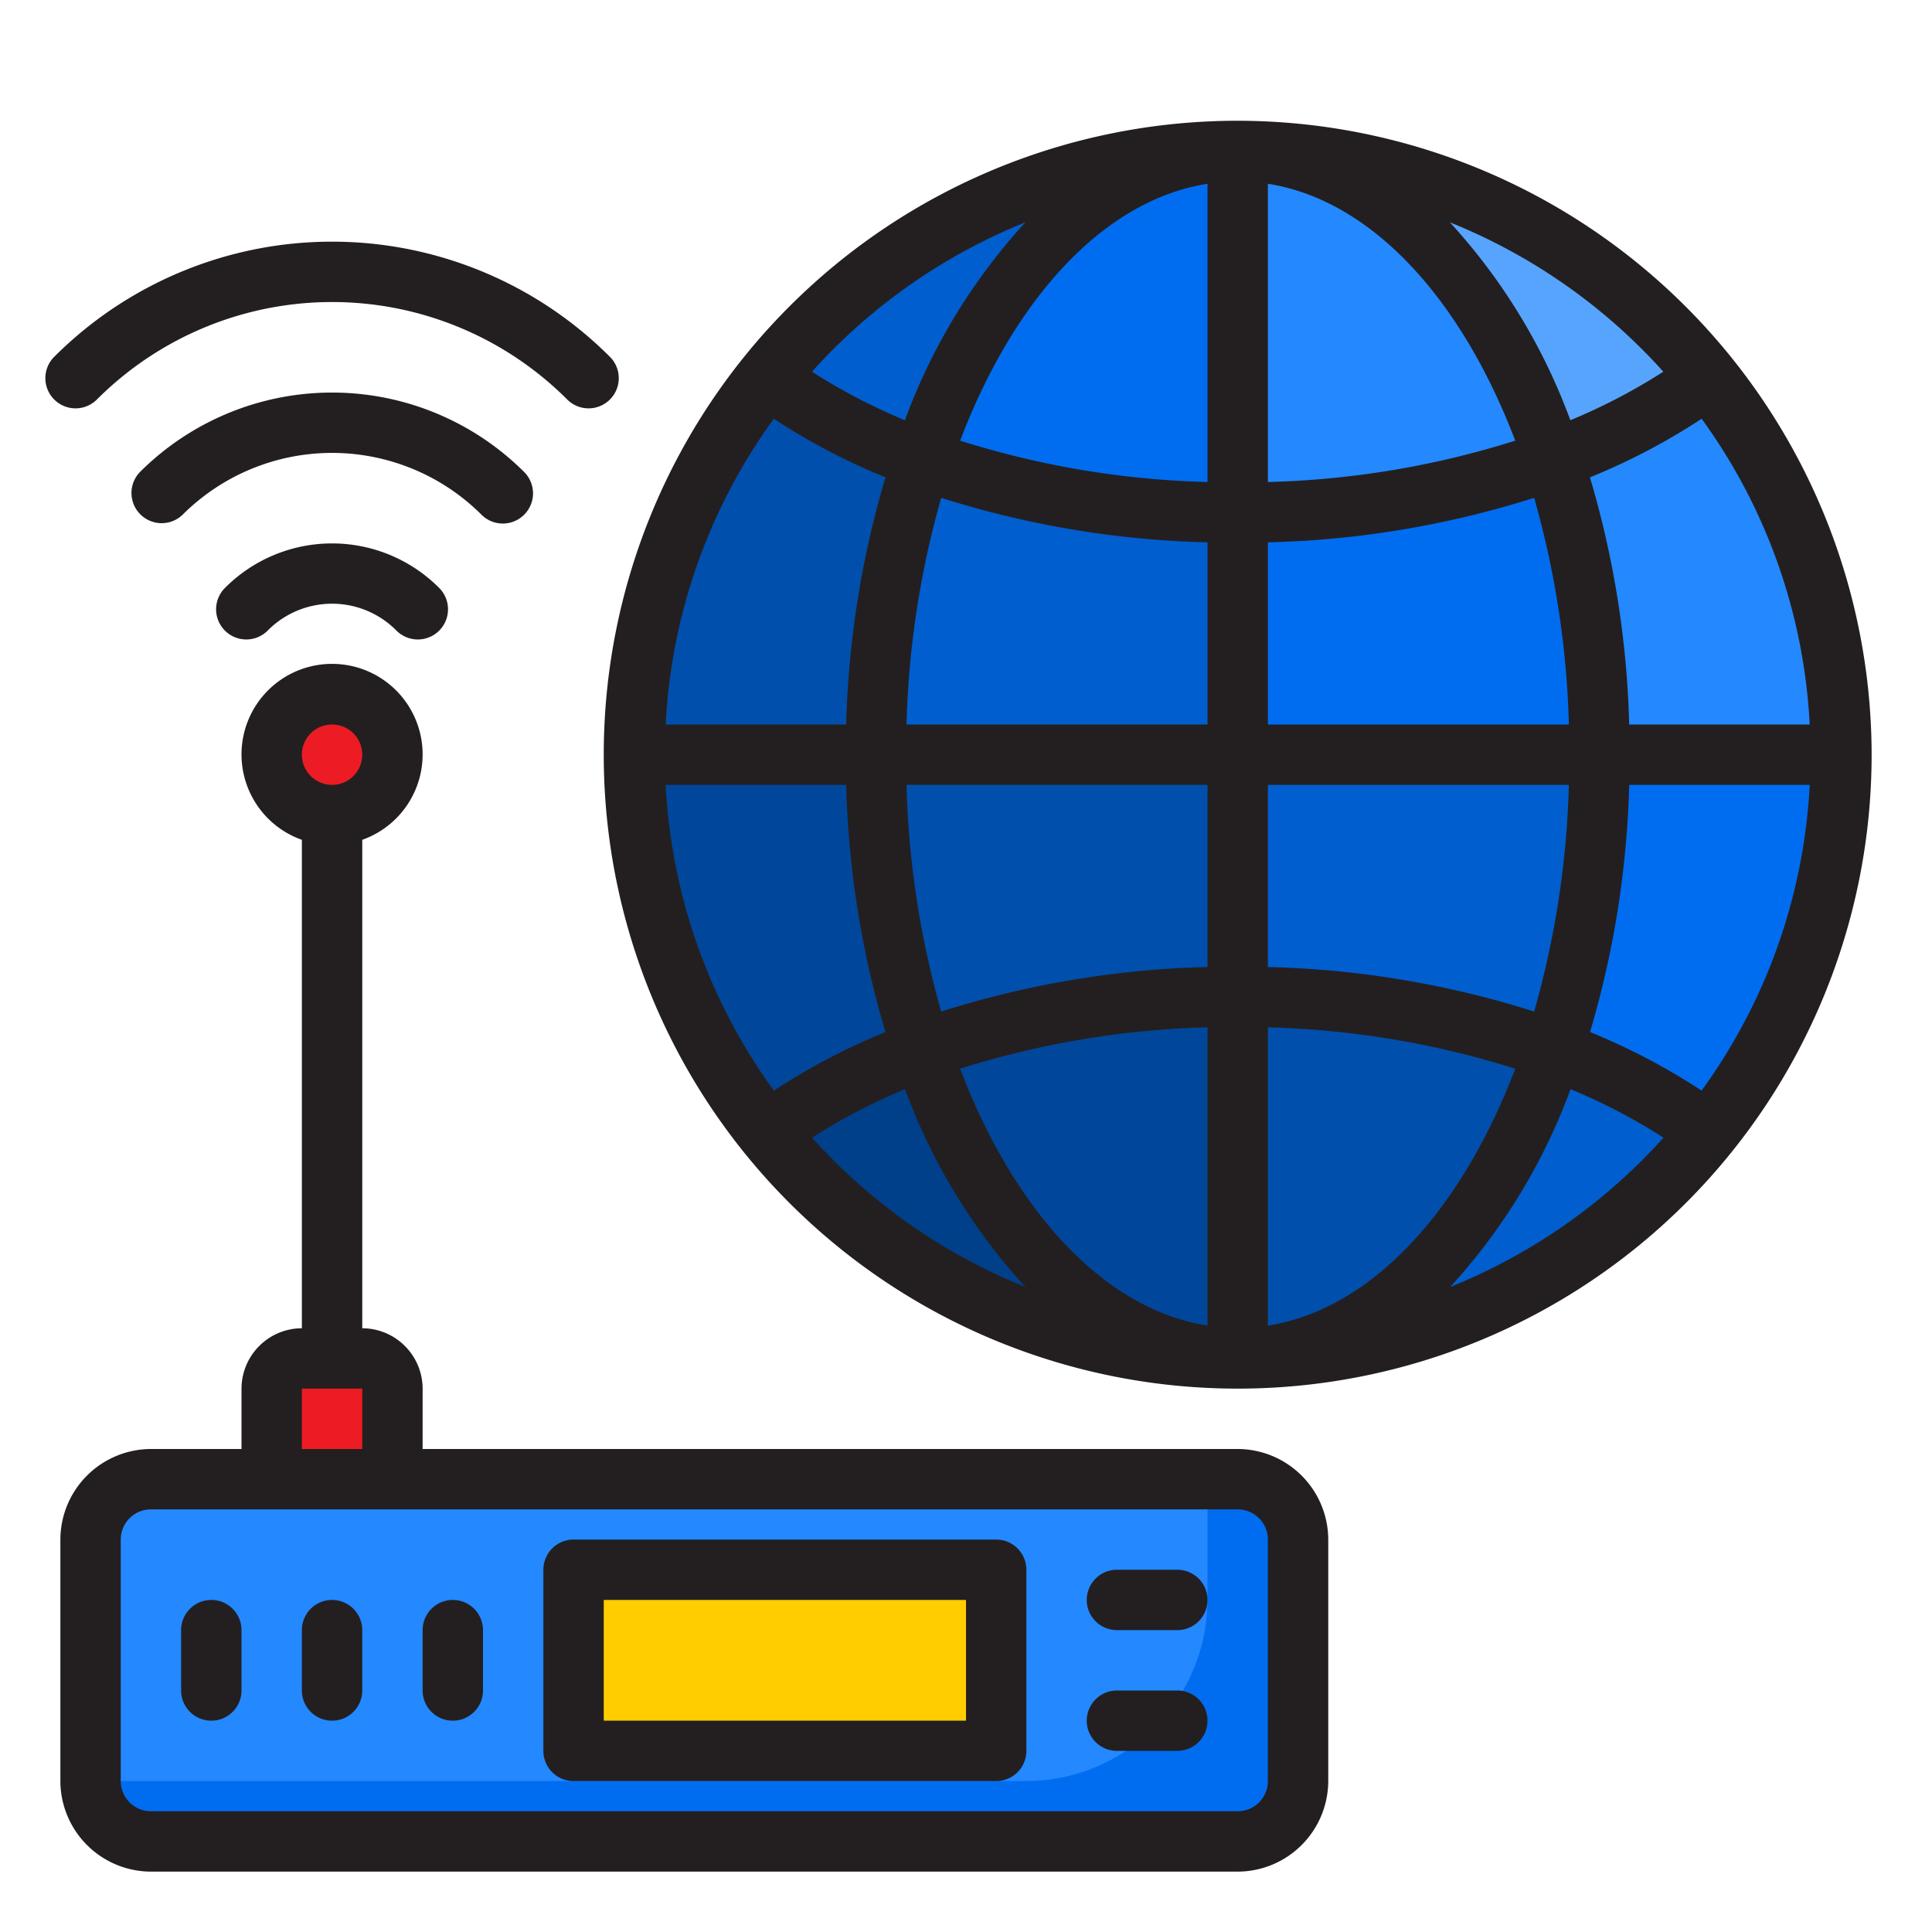 <svg xmlns="http://www.w3.org/2000/svg" version="1.1" xmlns:xlink="http://www.w3.org/1999/xlink" xmlns:svgjs="http://svgjs.com/svgjs" width="64" height="64" x="0" y="0" viewBox="0 0 64 64" style="enable-background:new 0 0 512 512" xml:space="preserve" class=""><g><g id="rounter-wifi-internet-network-world"><rect fill="#2488ff" height="12" rx="2" width="40" x="3" y="49" data-original="#2488ff" class=""></rect><path d="m41 49h-1v4a6.018 6.018 0 0 1 -6 6h-31a2.006 2.006 0 0 0 2 2h36a2.006 2.006 0 0 0 2-2v-8a2.006 2.006 0 0 0 -2-2z" fill="#006df0" data-original="#006df0" class=""></path><path d="m19 52h14v6h-14z" fill="#ffcd00" data-original="#ffcd00"></path><path d="m13 46a1 1 0 0 0 -1-1h-2a1 1 0 0 0 -1 1v3h4z" fill="#ed1c24" data-original="#ed1c24"></path><path d="m30.538 34.78a20.489 20.489 0 0 0 -5.146 2.708 19.952 19.952 0 0 0 15.608 7.512c-4.494 0-8.406-4.125-10.462-10.22z" fill="#003f8a" data-original="#003f8a"></path><path d="m29 25h-8a19.9 19.9 0 0 0 4.392 12.488 20.489 20.489 0 0 1 5.146-2.708 30.776 30.776 0 0 1 -1.538-9.78z" fill="#00479b" data-original="#00479b"></path><path d="m51.462 34.78a20.489 20.489 0 0 1 5.146 2.708 19.9 19.9 0 0 0 4.392-12.488h-8a30.776 30.776 0 0 1 -1.538 9.78z" fill="#006df0" data-original="#006df0" class=""></path><path d="m51.462 15.22a20.489 20.489 0 0 0 5.146-2.708 19.952 19.952 0 0 0 -15.608-7.512c4.494 0 8.406 4.125 10.462 10.22z" fill="#57a4ff" data-original="#57a4ff"></path><path d="m30.538 15.22a20.489 20.489 0 0 1 -5.146-2.708 19.9 19.9 0 0 0 -4.392 12.488h8a30.776 30.776 0 0 1 1.538-9.78z" fill="#004fac" data-original="#004fac" class=""></path><path d="m51.462 15.22a30.776 30.776 0 0 1 1.538 9.78h8a19.9 19.9 0 0 0 -4.392-12.488 20.489 20.489 0 0 1 -5.146 2.708z" fill="#2488ff" data-original="#2488ff" class=""></path><path d="m41 5a19.952 19.952 0 0 0 -15.608 7.512 20.489 20.489 0 0 0 5.146 2.708c2.056-6.095 5.968-10.22 10.462-10.22z" fill="#005ece" data-original="#005ece" class=""></path><path d="m41 45a19.952 19.952 0 0 0 15.608-7.512 20.489 20.489 0 0 0 -5.146-2.708c-2.056 6.095-5.968 10.22-10.462 10.22z" fill="#005ece" data-original="#005ece" class=""></path><circle cx="11" cy="25" fill="#ed1c24" r="2" data-original="#ed1c24"></circle><path d="m30.538 15.22a30.435 30.435 0 0 0 10.462 1.78v-12c-4.494 0-8.406 4.125-10.462 10.22z" fill="#006df0" data-original="#006df0" class=""></path><path d="m41 25h12a30.776 30.776 0 0 0 -1.538-9.78 30.435 30.435 0 0 1 -10.462 1.78z" fill="#006df0" data-original="#006df0" class=""></path><path d="m41 33a30.44 30.44 0 0 1 10.462 1.78 30.776 30.776 0 0 0 1.538-9.78h-12z" fill="#005ece" data-original="#005ece" class=""></path><path d="m51.462 34.78a30.44 30.44 0 0 0 -10.462-1.78v12c4.494 0 8.406-4.125 10.462-10.22z" fill="#004fac" data-original="#004fac" class=""></path><path d="m51.462 15.22c-2.056-6.095-5.968-10.22-10.462-10.22v12a30.435 30.435 0 0 0 10.462-1.78z" fill="#2488ff" data-original="#2488ff" class=""></path><path d="m30.538 34.78c2.056 6.095 5.968 10.22 10.462 10.22v-12a30.44 30.44 0 0 0 -10.462 1.78z" fill="#00479b" data-original="#00479b"></path><path d="m41 17a30.435 30.435 0 0 1 -10.462-1.78 30.776 30.776 0 0 0 -1.538 9.78h12z" fill="#005ece" data-original="#005ece" class=""></path><path d="m29 25a30.776 30.776 0 0 0 1.538 9.78 30.44 30.44 0 0 1 10.462-1.78v-8z" fill="#004fac" data-original="#004fac" class=""></path><g fill="#231f20"><path d="m3.222 13.222a11.012 11.012 0 0 1 15.556 0 1 1 0 1 0 1.414-1.414 13.011 13.011 0 0 0 -18.384 0 1 1 0 1 0 1.414 1.414z" fill="#231f20" data-original="#231f20" class=""></path><path d="m7.464 19.464a1 1 0 1 0 1.414 1.414 3 3 0 0 1 4.244 0 1 1 0 1 0 1.414-1.414 5.006 5.006 0 0 0 -7.072 0z" fill="#231f20" data-original="#231f20" class=""></path><path d="m16.657 17.343a1 1 0 0 0 .707-1.707 9.01 9.01 0 0 0 -12.728 0 1 1 0 0 0 1.414 1.414 7.009 7.009 0 0 1 9.9 0 .993.993 0 0 0 .707.293z" fill="#231f20" data-original="#231f20" class=""></path><path d="m41 48h-27v-2a2.006 2.006 0 0 0 -2-2v-16.18a3 3 0 1 0 -2 0v16.18a2.006 2.006 0 0 0 -2 2v2h-3a3.009 3.009 0 0 0 -3 3v8a3.009 3.009 0 0 0 3 3h36a3.009 3.009 0 0 0 3-3v-8a3.009 3.009 0 0 0 -3-3zm-30-24a1 1 0 1 1 -1 1 1 1 0 0 1 1-1zm-1 22h2v2h-2zm32 13a1 1 0 0 1 -1 1h-36a1 1 0 0 1 -1-1v-8a1 1 0 0 1 1-1h36a1 1 0 0 1 1 1z" fill="#231f20" data-original="#231f20" class=""></path><path d="m33 51h-14a1 1 0 0 0 -1 1v6a1 1 0 0 0 1 1h14a1 1 0 0 0 1-1v-6a1 1 0 0 0 -1-1zm-1 6h-12v-4h12z" fill="#231f20" data-original="#231f20" class=""></path><path d="m7 53a1 1 0 0 0 -1 1v2a1 1 0 0 0 2 0v-2a1 1 0 0 0 -1-1z" fill="#231f20" data-original="#231f20" class=""></path><path d="m11 53a1 1 0 0 0 -1 1v2a1 1 0 0 0 2 0v-2a1 1 0 0 0 -1-1z" fill="#231f20" data-original="#231f20" class=""></path><path d="m15 53a1 1 0 0 0 -1 1v2a1 1 0 0 0 2 0v-2a1 1 0 0 0 -1-1z" fill="#231f20" data-original="#231f20" class=""></path><path d="m39 52h-2a1 1 0 0 0 0 2h2a1 1 0 0 0 0-2z" fill="#231f20" data-original="#231f20" class=""></path><path d="m39 56h-2a1 1 0 0 0 0 2h2a1 1 0 0 0 0-2z" fill="#231f20" data-original="#231f20" class=""></path><path d="m41 4a21 21 0 1 0 21 21 21.023 21.023 0 0 0 -21-21zm1 13.966a31.625 31.625 0 0 0 8.821-1.475 30.239 30.239 0 0 1 1.15 7.509h-9.971zm0-2v-9.878c3.425.536 6.4 3.793 8.194 8.509a29.63 29.63 0 0 1 -8.194 1.37zm-2-9.878v9.879a29.63 29.63 0 0 1 -8.194-1.37c1.794-4.716 4.769-7.973 8.194-8.509zm0 11.878v6.034h-9.971a30.239 30.239 0 0 1 1.15-7.509 31.625 31.625 0 0 0 8.821 1.475zm-11.969 6.034h-5.98a18.857 18.857 0 0 1 3.582-10.128 21.431 21.431 0 0 0 3.7 1.941 31.52 31.52 0 0 0 -1.302 8.187zm0 2a31.52 31.52 0 0 0 1.3 8.187 21.431 21.431 0 0 0 -3.695 1.941 18.857 18.857 0 0 1 -3.585-10.128zm2 0h9.969v6.034a31.625 31.625 0 0 0 -8.821 1.475 30.239 30.239 0 0 1 -1.15-7.509zm9.969 8.033v9.879c-3.425-.536-6.4-3.793-8.194-8.509a29.63 29.63 0 0 1 8.194-1.37zm2 9.879v-9.879a29.63 29.63 0 0 1 8.194 1.37c-1.794 4.716-4.769 7.973-8.194 8.509zm0-11.878v-6.034h9.971a30.239 30.239 0 0 1 -1.15 7.509 31.625 31.625 0 0 0 -8.821-1.475zm11.969-6.034h5.98a18.857 18.857 0 0 1 -3.582 10.128 21.431 21.431 0 0 0 -3.695-1.941 31.52 31.52 0 0 0 1.297-8.187zm0-2a31.52 31.52 0 0 0 -1.3-8.187 21.431 21.431 0 0 0 3.7-1.941 18.857 18.857 0 0 1 3.58 10.128zm1.131-11.687a19.567 19.567 0 0 1 -3.08 1.608 19.753 19.753 0 0 0 -3.99-6.556 19.062 19.062 0 0 1 7.07 4.948zm-21.133-4.948a19.753 19.753 0 0 0 -3.99 6.556 19.567 19.567 0 0 1 -3.08-1.608 19.062 19.062 0 0 1 7.07-4.948zm-7.067 30.322a19.567 19.567 0 0 1 3.08-1.608 19.753 19.753 0 0 0 3.99 6.556 19.062 19.062 0 0 1 -7.07-4.948zm21.136 4.948a19.753 19.753 0 0 0 3.99-6.556 19.567 19.567 0 0 1 3.08 1.608 19.062 19.062 0 0 1 -7.073 4.948z" fill="#231f20" data-original="#231f20" class=""></path></g></g></g></svg>